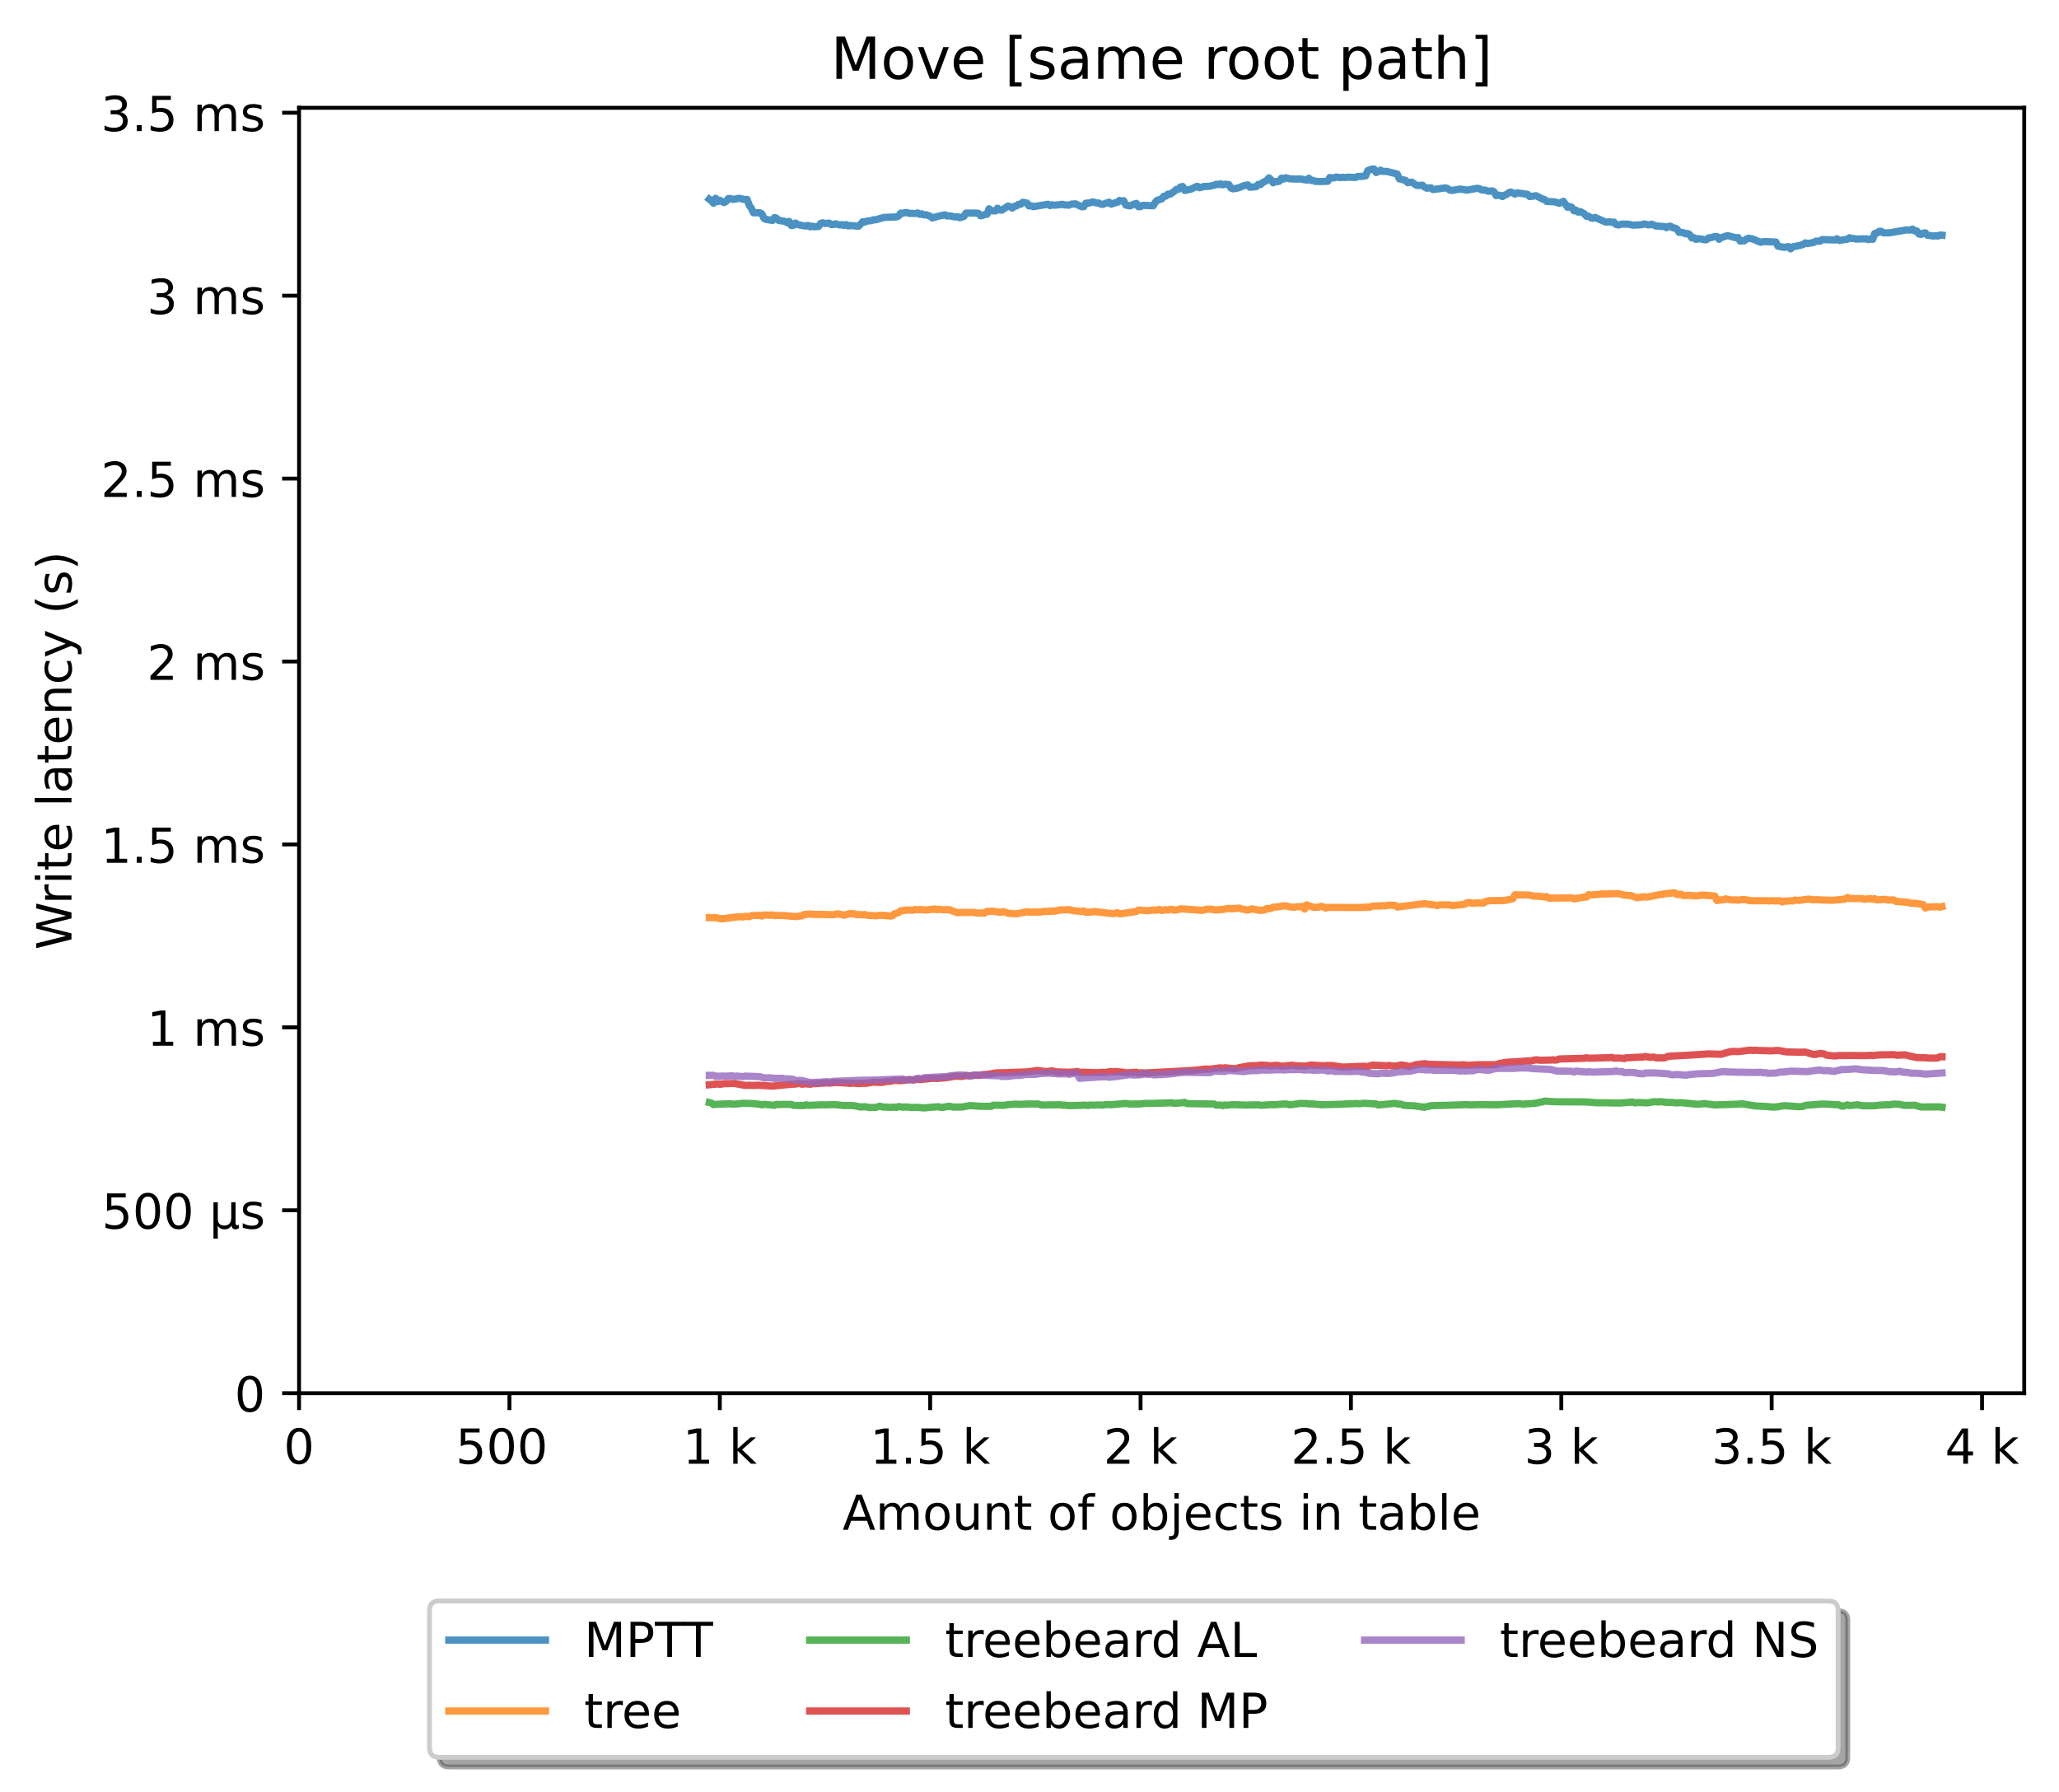 <?xml version="1.0" encoding="utf-8" standalone="no"?>
<!DOCTYPE svg PUBLIC "-//W3C//DTD SVG 1.1//EN"
  "http://www.w3.org/Graphics/SVG/1.1/DTD/svg11.dtd">
<!-- Created with matplotlib (https://matplotlib.org/) -->
<svg height="371.002pt" version="1.1" viewBox="0 0 426.229 371.002" width="426.229pt" xmlns="http://www.w3.org/2000/svg" xmlns:xlink="http://www.w3.org/1999/xlink">
 <defs>
  <style type="text/css">*{stroke-linecap:butt;stroke-linejoin:round;}</style>
 </defs>
 <g id="figure_1">
  <g id="patch_1">
   <path d="M 0 371.002 
L 426.229 371.002 
L 426.229 0 
L 0 0 
z
" style="fill:#ffffff;"/>
  </g>
  <g id="axes_1">
   <g id="patch_2">
    <path d="M 61.909 288.43 
L 419.029 288.43 
L 419.029 22.318 
L 61.909 22.318 
z
" style="fill:#ffffff;"/>
   </g>
   <g id="matplotlib.axis_1">
    <g id="xtick_1">
     <g id="line2d_1">
      <defs>
       <path d="M 0 0 
L 0 3.5 
" id="m1b3632c2aa" style="stroke:#000000;stroke-width:0.8;"/>
      </defs>
      <g>
       <use style="stroke:#000000;stroke-width:0.8;" x="61.909" xlink:href="#m1b3632c2aa" y="288.43"/>
      </g>
     </g>
     <g id="text_1">
      <!-- 0 -->
      <g transform="translate(58.728 303.029)scale(0.1 -0.1)">
       <defs>
        <path d="M 31.781 66.406 
Q 24.172 66.406 20.328 58.906 
Q 16.5 51.422 16.5 36.375 
Q 16.5 21.391 20.328 13.891 
Q 24.172 6.391 31.781 6.391 
Q 39.453 6.391 43.281 13.891 
Q 47.125 21.391 47.125 36.375 
Q 47.125 51.422 43.281 58.906 
Q 39.453 66.406 31.781 66.406 
z
M 31.781 74.219 
Q 44.047 74.219 50.516 64.516 
Q 56.984 54.828 56.984 36.375 
Q 56.984 17.969 50.516 8.266 
Q 44.047 -1.422 31.781 -1.422 
Q 19.531 -1.422 13.062 8.266 
Q 6.594 17.969 6.594 36.375 
Q 6.594 54.828 13.062 64.516 
Q 19.531 74.219 31.781 74.219 
z
" id="DejaVuSans-48"/>
       </defs>
       <use xlink:href="#DejaVuSans-48"/>
      </g>
     </g>
    </g>
    <g id="xtick_2">
     <g id="line2d_2">
      <g>
       <use style="stroke:#000000;stroke-width:0.8;" x="105.458" xlink:href="#m1b3632c2aa" y="288.43"/>
      </g>
     </g>
     <g id="text_2">
      <!-- 500  -->
      <g transform="translate(94.325 303.029)scale(0.1 -0.1)">
       <defs>
        <path d="M 10.797 72.906 
L 49.516 72.906 
L 49.516 64.594 
L 19.828 64.594 
L 19.828 46.734 
Q 21.969 47.469 24.109 47.828 
Q 26.266 48.188 28.422 48.188 
Q 40.625 48.188 47.75 41.5 
Q 54.891 34.812 54.891 23.391 
Q 54.891 11.625 47.562 5.094 
Q 40.234 -1.422 26.906 -1.422 
Q 22.312 -1.422 17.547 -0.641 
Q 12.797 0.141 7.719 1.703 
L 7.719 11.625 
Q 12.109 9.234 16.797 8.062 
Q 21.484 6.891 26.703 6.891 
Q 35.156 6.891 40.078 11.328 
Q 45.016 15.766 45.016 23.391 
Q 45.016 31 40.078 35.438 
Q 35.156 39.891 26.703 39.891 
Q 22.75 39.891 18.812 39.016 
Q 14.891 38.141 10.797 36.281 
z
" id="DejaVuSans-53"/>
        <path id="DejaVuSans-32"/>
       </defs>
       <use xlink:href="#DejaVuSans-53"/>
       <use x="63.623" xlink:href="#DejaVuSans-48"/>
       <use x="127.246" xlink:href="#DejaVuSans-48"/>
       <use x="190.869" xlink:href="#DejaVuSans-32"/>
      </g>
     </g>
    </g>
    <g id="xtick_3">
     <g id="line2d_3">
      <g>
       <use style="stroke:#000000;stroke-width:0.8;" x="149.007" xlink:href="#m1b3632c2aa" y="288.43"/>
      </g>
     </g>
     <g id="text_3">
      <!-- 1 k -->
      <g transform="translate(141.341 303.029)scale(0.1 -0.1)">
       <defs>
        <path d="M 12.406 8.297 
L 28.516 8.297 
L 28.516 63.922 
L 10.984 60.406 
L 10.984 69.391 
L 28.422 72.906 
L 38.281 72.906 
L 38.281 8.297 
L 54.391 8.297 
L 54.391 0 
L 12.406 0 
z
" id="DejaVuSans-49"/>
        <path d="M 9.078 75.984 
L 18.109 75.984 
L 18.109 31.109 
L 44.922 54.688 
L 56.391 54.688 
L 27.391 29.109 
L 57.625 0 
L 45.906 0 
L 18.109 26.703 
L 18.109 0 
L 9.078 0 
z
" id="DejaVuSans-107"/>
       </defs>
       <use xlink:href="#DejaVuSans-49"/>
       <use x="63.623" xlink:href="#DejaVuSans-32"/>
       <use x="95.41" xlink:href="#DejaVuSans-107"/>
      </g>
     </g>
    </g>
    <g id="xtick_4">
     <g id="line2d_4">
      <g>
       <use style="stroke:#000000;stroke-width:0.8;" x="192.555" xlink:href="#m1b3632c2aa" y="288.43"/>
      </g>
     </g>
     <g id="text_4">
      <!-- 1.5 k -->
      <g transform="translate(180.119 303.029)scale(0.1 -0.1)">
       <defs>
        <path d="M 10.688 12.406 
L 21 12.406 
L 21 0 
L 10.688 0 
z
" id="DejaVuSans-46"/>
       </defs>
       <use xlink:href="#DejaVuSans-49"/>
       <use x="63.623" xlink:href="#DejaVuSans-46"/>
       <use x="95.41" xlink:href="#DejaVuSans-53"/>
       <use x="159.033" xlink:href="#DejaVuSans-32"/>
       <use x="190.82" xlink:href="#DejaVuSans-107"/>
      </g>
     </g>
    </g>
    <g id="xtick_5">
     <g id="line2d_5">
      <g>
       <use style="stroke:#000000;stroke-width:0.8;" x="236.104" xlink:href="#m1b3632c2aa" y="288.43"/>
      </g>
     </g>
     <g id="text_5">
      <!-- 2 k -->
      <g transform="translate(228.438 303.029)scale(0.1 -0.1)">
       <defs>
        <path d="M 19.188 8.297 
L 53.609 8.297 
L 53.609 0 
L 7.328 0 
L 7.328 8.297 
Q 12.938 14.109 22.625 23.891 
Q 32.328 33.688 34.812 36.531 
Q 39.547 41.844 41.422 45.531 
Q 43.312 49.219 43.312 52.781 
Q 43.312 58.594 39.234 62.25 
Q 35.156 65.922 28.609 65.922 
Q 23.969 65.922 18.812 64.312 
Q 13.672 62.703 7.812 59.422 
L 7.812 69.391 
Q 13.766 71.781 18.938 73 
Q 24.125 74.219 28.422 74.219 
Q 39.75 74.219 46.484 68.547 
Q 53.219 62.891 53.219 53.422 
Q 53.219 48.922 51.531 44.891 
Q 49.859 40.875 45.406 35.406 
Q 44.188 33.984 37.641 27.219 
Q 31.109 20.453 19.188 8.297 
z
" id="DejaVuSans-50"/>
       </defs>
       <use xlink:href="#DejaVuSans-50"/>
       <use x="63.623" xlink:href="#DejaVuSans-32"/>
       <use x="95.41" xlink:href="#DejaVuSans-107"/>
      </g>
     </g>
    </g>
    <g id="xtick_6">
     <g id="line2d_6">
      <g>
       <use style="stroke:#000000;stroke-width:0.8;" x="279.652" xlink:href="#m1b3632c2aa" y="288.43"/>
      </g>
     </g>
     <g id="text_6">
      <!-- 2.5 k -->
      <g transform="translate(267.216 303.029)scale(0.1 -0.1)">
       <use xlink:href="#DejaVuSans-50"/>
       <use x="63.623" xlink:href="#DejaVuSans-46"/>
       <use x="95.41" xlink:href="#DejaVuSans-53"/>
       <use x="159.033" xlink:href="#DejaVuSans-32"/>
       <use x="190.82" xlink:href="#DejaVuSans-107"/>
      </g>
     </g>
    </g>
    <g id="xtick_7">
     <g id="line2d_7">
      <g>
       <use style="stroke:#000000;stroke-width:0.8;" x="323.201" xlink:href="#m1b3632c2aa" y="288.43"/>
      </g>
     </g>
     <g id="text_7">
      <!-- 3 k -->
      <g transform="translate(315.535 303.029)scale(0.1 -0.1)">
       <defs>
        <path d="M 40.578 39.312 
Q 47.656 37.797 51.625 33 
Q 55.609 28.219 55.609 21.188 
Q 55.609 10.406 48.188 4.484 
Q 40.766 -1.422 27.094 -1.422 
Q 22.516 -1.422 17.656 -0.516 
Q 12.797 0.391 7.625 2.203 
L 7.625 11.719 
Q 11.719 9.328 16.594 8.109 
Q 21.484 6.891 26.812 6.891 
Q 36.078 6.891 40.938 10.547 
Q 45.797 14.203 45.797 21.188 
Q 45.797 27.641 41.281 31.266 
Q 36.766 34.906 28.719 34.906 
L 20.219 34.906 
L 20.219 43.016 
L 29.109 43.016 
Q 36.375 43.016 40.234 45.922 
Q 44.094 48.828 44.094 54.297 
Q 44.094 59.906 40.109 62.906 
Q 36.141 65.922 28.719 65.922 
Q 24.656 65.922 20.016 65.031 
Q 15.375 64.156 9.812 62.312 
L 9.812 71.094 
Q 15.438 72.656 20.344 73.438 
Q 25.25 74.219 29.594 74.219 
Q 40.828 74.219 47.359 69.109 
Q 53.906 64.016 53.906 55.328 
Q 53.906 49.266 50.438 45.094 
Q 46.969 40.922 40.578 39.312 
z
" id="DejaVuSans-51"/>
       </defs>
       <use xlink:href="#DejaVuSans-51"/>
       <use x="63.623" xlink:href="#DejaVuSans-32"/>
       <use x="95.41" xlink:href="#DejaVuSans-107"/>
      </g>
     </g>
    </g>
    <g id="xtick_8">
     <g id="line2d_8">
      <g>
       <use style="stroke:#000000;stroke-width:0.8;" x="366.749" xlink:href="#m1b3632c2aa" y="288.43"/>
      </g>
     </g>
     <g id="text_8">
      <!-- 3.5 k -->
      <g transform="translate(354.313 303.029)scale(0.1 -0.1)">
       <use xlink:href="#DejaVuSans-51"/>
       <use x="63.623" xlink:href="#DejaVuSans-46"/>
       <use x="95.41" xlink:href="#DejaVuSans-53"/>
       <use x="159.033" xlink:href="#DejaVuSans-32"/>
       <use x="190.82" xlink:href="#DejaVuSans-107"/>
      </g>
     </g>
    </g>
    <g id="xtick_9">
     <g id="line2d_9">
      <g>
       <use style="stroke:#000000;stroke-width:0.8;" x="410.298" xlink:href="#m1b3632c2aa" y="288.43"/>
      </g>
     </g>
     <g id="text_9">
      <!-- 4 k -->
      <g transform="translate(402.632 303.029)scale(0.1 -0.1)">
       <defs>
        <path d="M 37.797 64.312 
L 12.891 25.391 
L 37.797 25.391 
z
M 35.203 72.906 
L 47.609 72.906 
L 47.609 25.391 
L 58.016 25.391 
L 58.016 17.188 
L 47.609 17.188 
L 47.609 0 
L 37.797 0 
L 37.797 17.188 
L 4.891 17.188 
L 4.891 26.703 
z
" id="DejaVuSans-52"/>
       </defs>
       <use xlink:href="#DejaVuSans-52"/>
       <use x="63.623" xlink:href="#DejaVuSans-32"/>
       <use x="95.41" xlink:href="#DejaVuSans-107"/>
      </g>
     </g>
    </g>
    <g id="text_10">
     <!-- Amount of objects in table -->
     <g transform="translate(174.411 316.707)scale(0.1 -0.1)">
      <defs>
       <path d="M 34.188 63.188 
L 20.797 26.906 
L 47.609 26.906 
z
M 28.609 72.906 
L 39.797 72.906 
L 67.578 0 
L 57.328 0 
L 50.688 18.703 
L 17.828 18.703 
L 11.188 0 
L 0.781 0 
z
" id="DejaVuSans-65"/>
       <path d="M 52 44.188 
Q 55.375 50.25 60.062 53.125 
Q 64.75 56 71.094 56 
Q 79.641 56 84.281 50.016 
Q 88.922 44.047 88.922 33.016 
L 88.922 0 
L 79.891 0 
L 79.891 32.719 
Q 79.891 40.578 77.094 44.375 
Q 74.312 48.188 68.609 48.188 
Q 61.625 48.188 57.562 43.547 
Q 53.516 38.922 53.516 30.906 
L 53.516 0 
L 44.484 0 
L 44.484 32.719 
Q 44.484 40.625 41.703 44.406 
Q 38.922 48.188 33.109 48.188 
Q 26.219 48.188 22.156 43.531 
Q 18.109 38.875 18.109 30.906 
L 18.109 0 
L 9.078 0 
L 9.078 54.688 
L 18.109 54.688 
L 18.109 46.188 
Q 21.188 51.219 25.484 53.609 
Q 29.781 56 35.688 56 
Q 41.656 56 45.828 52.969 
Q 50 49.953 52 44.188 
z
" id="DejaVuSans-109"/>
       <path d="M 30.609 48.391 
Q 23.391 48.391 19.188 42.75 
Q 14.984 37.109 14.984 27.297 
Q 14.984 17.484 19.156 11.844 
Q 23.344 6.203 30.609 6.203 
Q 37.797 6.203 41.984 11.859 
Q 46.188 17.531 46.188 27.297 
Q 46.188 37.016 41.984 42.703 
Q 37.797 48.391 30.609 48.391 
z
M 30.609 56 
Q 42.328 56 49.016 48.375 
Q 55.719 40.766 55.719 27.297 
Q 55.719 13.875 49.016 6.219 
Q 42.328 -1.422 30.609 -1.422 
Q 18.844 -1.422 12.172 6.219 
Q 5.516 13.875 5.516 27.297 
Q 5.516 40.766 12.172 48.375 
Q 18.844 56 30.609 56 
z
" id="DejaVuSans-111"/>
       <path d="M 8.5 21.578 
L 8.5 54.688 
L 17.484 54.688 
L 17.484 21.922 
Q 17.484 14.156 20.5 10.266 
Q 23.531 6.391 29.594 6.391 
Q 36.859 6.391 41.078 11.031 
Q 45.312 15.672 45.312 23.688 
L 45.312 54.688 
L 54.297 54.688 
L 54.297 0 
L 45.312 0 
L 45.312 8.406 
Q 42.047 3.422 37.719 1 
Q 33.406 -1.422 27.688 -1.422 
Q 18.266 -1.422 13.375 4.438 
Q 8.5 10.297 8.5 21.578 
z
M 31.109 56 
z
" id="DejaVuSans-117"/>
       <path d="M 54.891 33.016 
L 54.891 0 
L 45.906 0 
L 45.906 32.719 
Q 45.906 40.484 42.875 44.328 
Q 39.844 48.188 33.797 48.188 
Q 26.516 48.188 22.312 43.547 
Q 18.109 38.922 18.109 30.906 
L 18.109 0 
L 9.078 0 
L 9.078 54.688 
L 18.109 54.688 
L 18.109 46.188 
Q 21.344 51.125 25.703 53.562 
Q 30.078 56 35.797 56 
Q 45.219 56 50.047 50.172 
Q 54.891 44.344 54.891 33.016 
z
" id="DejaVuSans-110"/>
       <path d="M 18.312 70.219 
L 18.312 54.688 
L 36.812 54.688 
L 36.812 47.703 
L 18.312 47.703 
L 18.312 18.016 
Q 18.312 11.328 20.141 9.422 
Q 21.969 7.516 27.594 7.516 
L 36.812 7.516 
L 36.812 0 
L 27.594 0 
Q 17.188 0 13.234 3.875 
Q 9.281 7.766 9.281 18.016 
L 9.281 47.703 
L 2.688 47.703 
L 2.688 54.688 
L 9.281 54.688 
L 9.281 70.219 
z
" id="DejaVuSans-116"/>
       <path d="M 37.109 75.984 
L 37.109 68.5 
L 28.516 68.5 
Q 23.688 68.5 21.797 66.547 
Q 19.922 64.594 19.922 59.516 
L 19.922 54.688 
L 34.719 54.688 
L 34.719 47.703 
L 19.922 47.703 
L 19.922 0 
L 10.891 0 
L 10.891 47.703 
L 2.297 47.703 
L 2.297 54.688 
L 10.891 54.688 
L 10.891 58.5 
Q 10.891 67.625 15.141 71.797 
Q 19.391 75.984 28.609 75.984 
z
" id="DejaVuSans-102"/>
       <path d="M 48.688 27.297 
Q 48.688 37.203 44.609 42.844 
Q 40.531 48.484 33.406 48.484 
Q 26.266 48.484 22.188 42.844 
Q 18.109 37.203 18.109 27.297 
Q 18.109 17.391 22.188 11.75 
Q 26.266 6.109 33.406 6.109 
Q 40.531 6.109 44.609 11.75 
Q 48.688 17.391 48.688 27.297 
z
M 18.109 46.391 
Q 20.953 51.266 25.266 53.625 
Q 29.594 56 35.594 56 
Q 45.562 56 51.781 48.094 
Q 58.016 40.188 58.016 27.297 
Q 58.016 14.406 51.781 6.484 
Q 45.562 -1.422 35.594 -1.422 
Q 29.594 -1.422 25.266 0.953 
Q 20.953 3.328 18.109 8.203 
L 18.109 0 
L 9.078 0 
L 9.078 75.984 
L 18.109 75.984 
z
" id="DejaVuSans-98"/>
       <path d="M 9.422 54.688 
L 18.406 54.688 
L 18.406 -0.984 
Q 18.406 -11.422 14.422 -16.109 
Q 10.453 -20.797 1.609 -20.797 
L -1.812 -20.797 
L -1.812 -13.188 
L 0.594 -13.188 
Q 5.719 -13.188 7.562 -10.812 
Q 9.422 -8.453 9.422 -0.984 
z
M 9.422 75.984 
L 18.406 75.984 
L 18.406 64.594 
L 9.422 64.594 
z
" id="DejaVuSans-106"/>
       <path d="M 56.203 29.594 
L 56.203 25.203 
L 14.891 25.203 
Q 15.484 15.922 20.484 11.062 
Q 25.484 6.203 34.422 6.203 
Q 39.594 6.203 44.453 7.469 
Q 49.312 8.734 54.109 11.281 
L 54.109 2.781 
Q 49.266 0.734 44.188 -0.344 
Q 39.109 -1.422 33.891 -1.422 
Q 20.797 -1.422 13.156 6.188 
Q 5.516 13.812 5.516 26.812 
Q 5.516 40.234 12.766 48.109 
Q 20.016 56 32.328 56 
Q 43.359 56 49.781 48.891 
Q 56.203 41.797 56.203 29.594 
z
M 47.219 32.234 
Q 47.125 39.594 43.094 43.984 
Q 39.062 48.391 32.422 48.391 
Q 24.906 48.391 20.391 44.141 
Q 15.875 39.891 15.188 32.172 
z
" id="DejaVuSans-101"/>
       <path d="M 48.781 52.594 
L 48.781 44.188 
Q 44.969 46.297 41.141 47.344 
Q 37.312 48.391 33.406 48.391 
Q 24.656 48.391 19.812 42.844 
Q 14.984 37.312 14.984 27.297 
Q 14.984 17.281 19.812 11.734 
Q 24.656 6.203 33.406 6.203 
Q 37.312 6.203 41.141 7.25 
Q 44.969 8.297 48.781 10.406 
L 48.781 2.094 
Q 45.016 0.344 40.984 -0.531 
Q 36.969 -1.422 32.422 -1.422 
Q 20.062 -1.422 12.781 6.344 
Q 5.516 14.109 5.516 27.297 
Q 5.516 40.672 12.859 48.328 
Q 20.219 56 33.016 56 
Q 37.156 56 41.109 55.141 
Q 45.062 54.297 48.781 52.594 
z
" id="DejaVuSans-99"/>
       <path d="M 44.281 53.078 
L 44.281 44.578 
Q 40.484 46.531 36.375 47.5 
Q 32.281 48.484 27.875 48.484 
Q 21.188 48.484 17.844 46.438 
Q 14.5 44.391 14.5 40.281 
Q 14.5 37.156 16.891 35.375 
Q 19.281 33.594 26.516 31.984 
L 29.594 31.297 
Q 39.156 29.25 43.188 25.516 
Q 47.219 21.781 47.219 15.094 
Q 47.219 7.469 41.188 3.016 
Q 35.156 -1.422 24.609 -1.422 
Q 20.219 -1.422 15.453 -0.562 
Q 10.688 0.297 5.422 2 
L 5.422 11.281 
Q 10.406 8.688 15.234 7.391 
Q 20.062 6.109 24.812 6.109 
Q 31.156 6.109 34.562 8.281 
Q 37.984 10.453 37.984 14.406 
Q 37.984 18.062 35.516 20.016 
Q 33.062 21.969 24.703 23.781 
L 21.578 24.516 
Q 13.234 26.266 9.516 29.906 
Q 5.812 33.547 5.812 39.891 
Q 5.812 47.609 11.281 51.797 
Q 16.75 56 26.812 56 
Q 31.781 56 36.172 55.266 
Q 40.578 54.547 44.281 53.078 
z
" id="DejaVuSans-115"/>
       <path d="M 9.422 54.688 
L 18.406 54.688 
L 18.406 0 
L 9.422 0 
z
M 9.422 75.984 
L 18.406 75.984 
L 18.406 64.594 
L 9.422 64.594 
z
" id="DejaVuSans-105"/>
       <path d="M 34.281 27.484 
Q 23.391 27.484 19.188 25 
Q 14.984 22.516 14.984 16.5 
Q 14.984 11.719 18.141 8.906 
Q 21.297 6.109 26.703 6.109 
Q 34.188 6.109 38.703 11.406 
Q 43.219 16.703 43.219 25.484 
L 43.219 27.484 
z
M 52.203 31.203 
L 52.203 0 
L 43.219 0 
L 43.219 8.297 
Q 40.141 3.328 35.547 0.953 
Q 30.953 -1.422 24.312 -1.422 
Q 15.922 -1.422 10.953 3.297 
Q 6 8.016 6 15.922 
Q 6 25.141 12.172 29.828 
Q 18.359 34.516 30.609 34.516 
L 43.219 34.516 
L 43.219 35.406 
Q 43.219 41.609 39.141 45 
Q 35.062 48.391 27.688 48.391 
Q 23 48.391 18.547 47.266 
Q 14.109 46.141 10.016 43.891 
L 10.016 52.203 
Q 14.938 54.109 19.578 55.047 
Q 24.219 56 28.609 56 
Q 40.484 56 46.344 49.844 
Q 52.203 43.703 52.203 31.203 
z
" id="DejaVuSans-97"/>
       <path d="M 9.422 75.984 
L 18.406 75.984 
L 18.406 0 
L 9.422 0 
z
" id="DejaVuSans-108"/>
      </defs>
      <use xlink:href="#DejaVuSans-65"/>
      <use x="68.408" xlink:href="#DejaVuSans-109"/>
      <use x="165.82" xlink:href="#DejaVuSans-111"/>
      <use x="227.002" xlink:href="#DejaVuSans-117"/>
      <use x="290.381" xlink:href="#DejaVuSans-110"/>
      <use x="353.76" xlink:href="#DejaVuSans-116"/>
      <use x="392.969" xlink:href="#DejaVuSans-32"/>
      <use x="424.756" xlink:href="#DejaVuSans-111"/>
      <use x="485.938" xlink:href="#DejaVuSans-102"/>
      <use x="521.143" xlink:href="#DejaVuSans-32"/>
      <use x="552.93" xlink:href="#DejaVuSans-111"/>
      <use x="614.111" xlink:href="#DejaVuSans-98"/>
      <use x="677.588" xlink:href="#DejaVuSans-106"/>
      <use x="705.371" xlink:href="#DejaVuSans-101"/>
      <use x="766.895" xlink:href="#DejaVuSans-99"/>
      <use x="821.875" xlink:href="#DejaVuSans-116"/>
      <use x="861.084" xlink:href="#DejaVuSans-115"/>
      <use x="913.184" xlink:href="#DejaVuSans-32"/>
      <use x="944.971" xlink:href="#DejaVuSans-105"/>
      <use x="972.754" xlink:href="#DejaVuSans-110"/>
      <use x="1036.133" xlink:href="#DejaVuSans-32"/>
      <use x="1067.92" xlink:href="#DejaVuSans-116"/>
      <use x="1107.129" xlink:href="#DejaVuSans-97"/>
      <use x="1168.408" xlink:href="#DejaVuSans-98"/>
      <use x="1231.885" xlink:href="#DejaVuSans-108"/>
      <use x="1259.668" xlink:href="#DejaVuSans-101"/>
     </g>
    </g>
   </g>
   <g id="matplotlib.axis_2">
    <g id="ytick_1">
     <g id="line2d_10">
      <defs>
       <path d="M 0 0 
L -3.5 0 
" id="m0ef64a52de" style="stroke:#000000;stroke-width:0.8;"/>
      </defs>
      <g>
       <use style="stroke:#000000;stroke-width:0.8;" x="61.909" xlink:href="#m0ef64a52de" y="288.43"/>
      </g>
     </g>
     <g id="text_11">
      <!-- 0 -->
      <g transform="translate(48.547 292.229)scale(0.1 -0.1)">
       <use xlink:href="#DejaVuSans-48"/>
      </g>
     </g>
    </g>
    <g id="ytick_2">
     <g id="line2d_11">
      <g>
       <use style="stroke:#000000;stroke-width:0.8;" x="61.909" xlink:href="#m0ef64a52de" y="250.56"/>
      </g>
     </g>
     <g id="text_12">
      <!-- 500 µs -->
      <g transform="translate(21.072 254.359)scale(0.1 -0.1)">
       <defs>
        <path d="M 8.5 -20.797 
L 8.5 54.688 
L 17.484 54.688 
L 17.484 20.703 
Q 17.484 13.625 20.844 10 
Q 24.219 6.391 30.812 6.391 
Q 38.031 6.391 41.672 10.484 
Q 45.312 14.594 45.312 22.797 
L 45.312 54.688 
L 54.297 54.688 
L 54.297 12.594 
Q 54.297 9.672 55.141 8.281 
Q 56 6.891 57.812 6.891 
Q 58.25 6.891 59.031 7.156 
Q 59.812 7.422 61.188 8.016 
L 61.188 0.781 
Q 59.188 -0.344 57.391 -0.875 
Q 55.609 -1.422 53.906 -1.422 
Q 50.531 -1.422 48.531 0.484 
Q 46.531 2.391 45.797 6.297 
Q 43.359 2.438 39.812 0.5 
Q 36.281 -1.422 31.5 -1.422 
Q 26.516 -1.422 23.016 0.484 
Q 19.531 2.391 17.484 6.203 
L 17.484 -20.797 
z
" id="DejaVuSans-181"/>
       </defs>
       <use xlink:href="#DejaVuSans-53"/>
       <use x="63.623" xlink:href="#DejaVuSans-48"/>
       <use x="127.246" xlink:href="#DejaVuSans-48"/>
       <use x="190.869" xlink:href="#DejaVuSans-32"/>
       <use x="222.656" xlink:href="#DejaVuSans-181"/>
       <use x="286.279" xlink:href="#DejaVuSans-115"/>
      </g>
     </g>
    </g>
    <g id="ytick_3">
     <g id="line2d_12">
      <g>
       <use style="stroke:#000000;stroke-width:0.8;" x="61.909" xlink:href="#m0ef64a52de" y="212.69"/>
      </g>
     </g>
     <g id="text_13">
      <!-- 1 ms -->
      <g transform="translate(30.419 216.489)scale(0.1 -0.1)">
       <use xlink:href="#DejaVuSans-49"/>
       <use x="63.623" xlink:href="#DejaVuSans-32"/>
       <use x="95.41" xlink:href="#DejaVuSans-109"/>
       <use x="192.822" xlink:href="#DejaVuSans-115"/>
      </g>
     </g>
    </g>
    <g id="ytick_4">
     <g id="line2d_13">
      <g>
       <use style="stroke:#000000;stroke-width:0.8;" x="61.909" xlink:href="#m0ef64a52de" y="174.82"/>
      </g>
     </g>
     <g id="text_14">
      <!-- 1.5 ms -->
      <g transform="translate(20.878 178.619)scale(0.1 -0.1)">
       <use xlink:href="#DejaVuSans-49"/>
       <use x="63.623" xlink:href="#DejaVuSans-46"/>
       <use x="95.41" xlink:href="#DejaVuSans-53"/>
       <use x="159.033" xlink:href="#DejaVuSans-32"/>
       <use x="190.82" xlink:href="#DejaVuSans-109"/>
       <use x="288.232" xlink:href="#DejaVuSans-115"/>
      </g>
     </g>
    </g>
    <g id="ytick_5">
     <g id="line2d_14">
      <g>
       <use style="stroke:#000000;stroke-width:0.8;" x="61.909" xlink:href="#m0ef64a52de" y="136.95"/>
      </g>
     </g>
     <g id="text_15">
      <!-- 2 ms -->
      <g transform="translate(30.419 140.75)scale(0.1 -0.1)">
       <use xlink:href="#DejaVuSans-50"/>
       <use x="63.623" xlink:href="#DejaVuSans-32"/>
       <use x="95.41" xlink:href="#DejaVuSans-109"/>
       <use x="192.822" xlink:href="#DejaVuSans-115"/>
      </g>
     </g>
    </g>
    <g id="ytick_6">
     <g id="line2d_15">
      <g>
       <use style="stroke:#000000;stroke-width:0.8;" x="61.909" xlink:href="#m0ef64a52de" y="99.08"/>
      </g>
     </g>
     <g id="text_16">
      <!-- 2.5 ms -->
      <g transform="translate(20.878 102.88)scale(0.1 -0.1)">
       <use xlink:href="#DejaVuSans-50"/>
       <use x="63.623" xlink:href="#DejaVuSans-46"/>
       <use x="95.41" xlink:href="#DejaVuSans-53"/>
       <use x="159.033" xlink:href="#DejaVuSans-32"/>
       <use x="190.82" xlink:href="#DejaVuSans-109"/>
       <use x="288.232" xlink:href="#DejaVuSans-115"/>
      </g>
     </g>
    </g>
    <g id="ytick_7">
     <g id="line2d_16">
      <g>
       <use style="stroke:#000000;stroke-width:0.8;" x="61.909" xlink:href="#m0ef64a52de" y="61.21"/>
      </g>
     </g>
     <g id="text_17">
      <!-- 3 ms -->
      <g transform="translate(30.419 65.01)scale(0.1 -0.1)">
       <use xlink:href="#DejaVuSans-51"/>
       <use x="63.623" xlink:href="#DejaVuSans-32"/>
       <use x="95.41" xlink:href="#DejaVuSans-109"/>
       <use x="192.822" xlink:href="#DejaVuSans-115"/>
      </g>
     </g>
    </g>
    <g id="ytick_8">
     <g id="line2d_17">
      <g>
       <use style="stroke:#000000;stroke-width:0.8;" x="61.909" xlink:href="#m0ef64a52de" y="23.34"/>
      </g>
     </g>
     <g id="text_18">
      <!-- 3.5 ms -->
      <g transform="translate(20.878 27.14)scale(0.1 -0.1)">
       <use xlink:href="#DejaVuSans-51"/>
       <use x="63.623" xlink:href="#DejaVuSans-46"/>
       <use x="95.41" xlink:href="#DejaVuSans-53"/>
       <use x="159.033" xlink:href="#DejaVuSans-32"/>
       <use x="190.82" xlink:href="#DejaVuSans-109"/>
       <use x="288.232" xlink:href="#DejaVuSans-115"/>
      </g>
     </g>
    </g>
    <g id="text_19">
     <!-- Write latency (s) -->
     <g transform="translate(14.798 196.626)rotate(-90)scale(0.1 -0.1)">
      <defs>
       <path d="M 3.328 72.906 
L 13.281 72.906 
L 28.609 11.281 
L 43.891 72.906 
L 54.984 72.906 
L 70.312 11.281 
L 85.594 72.906 
L 95.609 72.906 
L 77.297 0 
L 64.891 0 
L 49.516 63.281 
L 33.984 0 
L 21.578 0 
z
" id="DejaVuSans-87"/>
       <path d="M 41.109 46.297 
Q 39.594 47.172 37.812 47.578 
Q 36.031 48 33.891 48 
Q 26.266 48 22.188 43.047 
Q 18.109 38.094 18.109 28.812 
L 18.109 0 
L 9.078 0 
L 9.078 54.688 
L 18.109 54.688 
L 18.109 46.188 
Q 20.953 51.172 25.484 53.578 
Q 30.031 56 36.531 56 
Q 37.453 56 38.578 55.875 
Q 39.703 55.766 41.062 55.516 
z
" id="DejaVuSans-114"/>
       <path d="M 32.172 -5.078 
Q 28.375 -14.844 24.75 -17.812 
Q 21.141 -20.797 15.094 -20.797 
L 7.906 -20.797 
L 7.906 -13.281 
L 13.188 -13.281 
Q 16.891 -13.281 18.938 -11.516 
Q 21 -9.766 23.484 -3.219 
L 25.094 0.875 
L 2.984 54.688 
L 12.5 54.688 
L 29.594 11.922 
L 46.688 54.688 
L 56.203 54.688 
z
" id="DejaVuSans-121"/>
       <path d="M 31 75.875 
Q 24.469 64.656 21.281 53.656 
Q 18.109 42.672 18.109 31.391 
Q 18.109 20.125 21.312 9.062 
Q 24.516 -2 31 -13.188 
L 23.188 -13.188 
Q 15.875 -1.703 12.234 9.375 
Q 8.594 20.453 8.594 31.391 
Q 8.594 42.281 12.203 53.312 
Q 15.828 64.359 23.188 75.875 
z
" id="DejaVuSans-40"/>
       <path d="M 8.016 75.875 
L 15.828 75.875 
Q 23.141 64.359 26.781 53.312 
Q 30.422 42.281 30.422 31.391 
Q 30.422 20.453 26.781 9.375 
Q 23.141 -1.703 15.828 -13.188 
L 8.016 -13.188 
Q 14.5 -2 17.703 9.062 
Q 20.906 20.125 20.906 31.391 
Q 20.906 42.672 17.703 53.656 
Q 14.5 64.656 8.016 75.875 
z
" id="DejaVuSans-41"/>
      </defs>
      <use xlink:href="#DejaVuSans-87"/>
      <use x="94.377" xlink:href="#DejaVuSans-114"/>
      <use x="135.49" xlink:href="#DejaVuSans-105"/>
      <use x="163.273" xlink:href="#DejaVuSans-116"/>
      <use x="202.482" xlink:href="#DejaVuSans-101"/>
      <use x="264.006" xlink:href="#DejaVuSans-32"/>
      <use x="295.793" xlink:href="#DejaVuSans-108"/>
      <use x="323.576" xlink:href="#DejaVuSans-97"/>
      <use x="384.855" xlink:href="#DejaVuSans-116"/>
      <use x="424.064" xlink:href="#DejaVuSans-101"/>
      <use x="485.588" xlink:href="#DejaVuSans-110"/>
      <use x="548.967" xlink:href="#DejaVuSans-99"/>
      <use x="603.947" xlink:href="#DejaVuSans-121"/>
      <use x="663.127" xlink:href="#DejaVuSans-32"/>
      <use x="694.914" xlink:href="#DejaVuSans-40"/>
      <use x="733.928" xlink:href="#DejaVuSans-115"/>
      <use x="786.027" xlink:href="#DejaVuSans-41"/>
     </g>
    </g>
   </g>
   <g id="line2d_18">
    <path clip-path="url(#pc0e792955d)" d="M 146.829 41.237 
L 147.265 41.576 
L 147.7 42.085 
L 148.136 41.059 
L 148.571 41.748 
L 149.007 41.446 
L 149.877 41.946 
L 150.313 41.706 
L 150.748 41.115 
L 151.184 41.091 
L 151.619 41.268 
L 152.055 41.254 
L 152.926 41.04 
L 154.232 41.327 
L 154.668 41.29 
L 155.103 42.521 
L 155.539 43.12 
L 155.974 44.052 
L 157.281 44.047 
L 157.716 44.27 
L 158.152 45.226 
L 158.587 45.426 
L 159.458 45.555 
L 159.894 45.654 
L 160.329 45.038 
L 160.765 45.183 
L 161.2 45.645 
L 162.507 45.827 
L 162.942 46.108 
L 163.378 45.85 
L 163.813 46.701 
L 164.249 46.65 
L 164.684 46.171 
L 165.119 46.488 
L 165.99 46.671 
L 166.861 46.796 
L 167.297 46.664 
L 167.732 46.96 
L 168.168 46.809 
L 168.603 46.961 
L 169.474 46.865 
L 169.91 46.224 
L 170.345 46.124 
L 170.781 46.28 
L 171.652 46.185 
L 172.087 46.491 
L 172.523 46.478 
L 172.958 46.335 
L 173.829 46.571 
L 174.265 46.501 
L 174.7 46.674 
L 175.136 46.484 
L 175.571 46.778 
L 176.007 46.686 
L 177.313 46.799 
L 177.749 46.819 
L 178.62 45.897 
L 179.055 45.965 
L 179.49 45.749 
L 180.361 45.682 
L 180.797 45.502 
L 181.232 45.51 
L 182.974 45.008 
L 185.587 44.908 
L 186.023 44.694 
L 186.458 44.119 
L 186.894 44.161 
L 187.329 44.018 
L 187.765 44.011 
L 188.2 44.16 
L 189.507 44.209 
L 189.942 44.078 
L 190.378 44.376 
L 190.813 44.266 
L 191.249 44.486 
L 191.684 44.463 
L 192.555 44.758 
L 192.991 45.126 
L 194.297 44.742 
L 195.603 44.473 
L 196.039 44.716 
L 196.474 44.674 
L 197.345 44.831 
L 197.781 44.913 
L 198.216 44.86 
L 198.652 45.077 
L 199.523 44.81 
L 199.958 44.115 
L 202.136 44.114 
L 202.571 44.185 
L 203.007 44.687 
L 203.878 44.421 
L 204.313 44.363 
L 204.749 43.225 
L 205.184 43.624 
L 206.055 43.666 
L 206.491 43.113 
L 206.926 43.446 
L 207.362 43.524 
L 208.233 42.947 
L 208.668 42.664 
L 209.104 42.775 
L 209.539 43.075 
L 209.974 42.71 
L 210.41 42.628 
L 210.845 42.306 
L 211.281 42.284 
L 211.716 41.89 
L 212.587 42.04 
L 213.023 42.641 
L 213.458 42.597 
L 213.894 42.783 
L 216.942 42.283 
L 217.378 42.565 
L 217.813 42.387 
L 218.249 42.496 
L 219.991 42.296 
L 220.426 42.436 
L 221.297 42.479 
L 221.733 42.274 
L 222.604 42.197 
L 223.91 42.802 
L 224.346 42.788 
L 224.781 42.061 
L 225.652 42.017 
L 226.087 41.799 
L 226.523 41.859 
L 226.958 42.033 
L 227.394 42.014 
L 227.829 42.256 
L 228.265 42.306 
L 229.571 41.853 
L 230.007 42.27 
L 230.878 41.961 
L 231.313 41.881 
L 231.749 41.494 
L 232.184 41.646 
L 232.62 41.552 
L 233.055 42.458 
L 233.926 42.628 
L 234.797 42.24 
L 235.233 42.101 
L 235.668 42.794 
L 236.104 42.771 
L 236.539 42.5 
L 238.717 42.606 
L 239.152 41.876 
L 239.588 41.442 
L 240.458 41.206 
L 240.894 40.634 
L 241.329 40.606 
L 241.765 40.188 
L 242.2 40.22 
L 243.071 39.625 
L 243.507 39.218 
L 243.942 39.196 
L 244.378 38.7 
L 244.813 38.609 
L 245.249 39.437 
L 246.555 39.158 
L 247.426 38.721 
L 247.862 38.565 
L 248.297 38.87 
L 249.168 38.62 
L 250.475 38.556 
L 251.346 38.332 
L 251.781 38.144 
L 252.217 38.223 
L 252.652 38.058 
L 253.088 38.277 
L 253.523 38.129 
L 254.394 38.229 
L 254.83 38.944 
L 255.265 39.098 
L 256.136 38.95 
L 257.007 38.642 
L 257.442 38.443 
L 258.313 38.277 
L 258.749 38.768 
L 260.055 38.644 
L 260.491 38.158 
L 260.926 38.227 
L 261.362 37.81 
L 262.233 37.359 
L 262.668 36.823 
L 263.104 37.205 
L 263.539 37.844 
L 263.975 37.572 
L 264.41 37.616 
L 264.846 37.507 
L 265.281 36.874 
L 265.717 37.075 
L 266.152 36.803 
L 267.023 37.018 
L 268.33 37.073 
L 269.201 37.039 
L 270.507 37.296 
L 270.942 36.897 
L 271.378 37.354 
L 271.813 37.336 
L 272.249 37.55 
L 273.555 37.575 
L 274.862 37.53 
L 275.297 36.726 
L 275.733 36.836 
L 276.168 36.814 
L 276.604 36.648 
L 277.475 36.774 
L 277.91 36.683 
L 278.346 36.756 
L 279.217 36.676 
L 280.523 36.755 
L 280.959 36.546 
L 281.83 36.522 
L 282.701 36.407 
L 283.136 35.313 
L 284.007 34.997 
L 284.443 34.99 
L 284.878 35.724 
L 285.314 35.539 
L 285.749 35.229 
L 286.184 35.471 
L 287.055 35.491 
L 289.233 36.026 
L 289.668 37.023 
L 290.975 37.352 
L 291.41 37.818 
L 292.281 37.714 
L 293.152 38.337 
L 293.588 38.417 
L 294.459 38.338 
L 294.894 38.734 
L 295.33 38.963 
L 296.201 38.879 
L 296.636 39.244 
L 299.249 38.893 
L 299.685 39.038 
L 300.12 39.356 
L 300.556 39.427 
L 302.297 39.131 
L 303.604 39.368 
L 305.346 39.076 
L 305.781 38.973 
L 306.217 39.054 
L 306.652 39.299 
L 307.523 39.378 
L 307.959 39.555 
L 308.394 39.59 
L 308.83 39.498 
L 309.265 39.67 
L 309.701 40.496 
L 310.136 40.395 
L 310.572 40.454 
L 311.007 40.701 
L 311.443 40.394 
L 311.878 40.267 
L 312.314 39.9 
L 312.749 39.749 
L 313.62 40.19 
L 314.056 39.925 
L 316.233 40.23 
L 316.668 40.702 
L 317.975 40.513 
L 319.281 41.192 
L 319.717 41.295 
L 320.152 41.699 
L 321.459 41.767 
L 321.894 41.794 
L 322.765 42.088 
L 323.636 41.68 
L 324.507 42.915 
L 324.943 42.748 
L 325.378 42.911 
L 325.814 43.637 
L 326.249 43.519 
L 326.685 43.917 
L 327.12 43.795 
L 327.991 44.274 
L 328.427 44.794 
L 328.862 44.773 
L 329.298 45.079 
L 329.733 45.198 
L 330.169 45.013 
L 332.346 45.963 
L 332.781 45.988 
L 333.217 45.89 
L 333.652 46.029 
L 334.088 45.965 
L 334.523 46.465 
L 334.959 46.588 
L 335.83 46.379 
L 337.136 46.416 
L 338.007 46.614 
L 339.749 46.538 
L 340.185 46.386 
L 340.62 46.387 
L 341.056 46.539 
L 341.491 46.548 
L 341.927 46.402 
L 342.798 46.784 
L 344.54 46.908 
L 344.975 47.132 
L 345.411 46.843 
L 345.846 46.837 
L 346.281 47.167 
L 346.717 47.209 
L 347.152 47.422 
L 347.588 48.106 
L 348.459 48.164 
L 348.894 48.402 
L 349.33 48.334 
L 349.765 48.561 
L 350.201 49.25 
L 350.636 49.198 
L 351.072 49.56 
L 351.507 49.397 
L 352.378 49.513 
L 352.814 49.641 
L 353.249 49.639 
L 353.685 49.248 
L 354.12 49.221 
L 354.991 48.964 
L 355.427 48.965 
L 355.862 49.54 
L 356.298 49.199 
L 357.604 48.775 
L 359.346 49.226 
L 359.782 49.166 
L 360.217 49.897 
L 361.088 49.85 
L 361.523 49.477 
L 361.959 49.319 
L 362.83 49.477 
L 364.136 50.045 
L 364.572 50.151 
L 365.007 50.012 
L 366.314 50.05 
L 367.62 50.107 
L 368.056 50.981 
L 369.362 51.208 
L 370.233 51.05 
L 370.669 51.528 
L 371.104 51.114 
L 372.846 50.746 
L 373.282 50.603 
L 373.717 50.274 
L 374.153 50.429 
L 375.459 50.182 
L 375.895 49.92 
L 376.765 49.941 
L 377.201 49.59 
L 379.814 49.683 
L 380.249 49.426 
L 380.685 49.77 
L 382.427 49.525 
L 382.862 49.212 
L 383.298 49.39 
L 383.733 49.363 
L 384.169 49.493 
L 386.346 49.438 
L 386.782 49.609 
L 387.217 49.455 
L 387.653 49.566 
L 388.088 48.315 
L 388.524 48.287 
L 388.959 47.911 
L 389.395 47.868 
L 389.83 48.197 
L 391.137 48.202 
L 394.62 47.602 
L 395.491 47.623 
L 395.927 47.425 
L 396.362 47.821 
L 396.798 47.822 
L 397.233 48.443 
L 397.669 48.539 
L 398.104 48.275 
L 398.54 48.2 
L 398.975 48.699 
L 400.282 48.87 
L 400.717 48.787 
L 401.153 48.882 
L 401.588 48.653 
L 402.024 48.694 
L 402.024 48.694 
" style="fill:none;stroke:#1f77b4;stroke-linecap:square;stroke-opacity:0.8;stroke-width:1.5;"/>
   </g>
   <g id="line2d_19">
    <path clip-path="url(#pc0e792955d)" d="M 146.829 189.97 
L 148.136 189.974 
L 149.007 190.151 
L 149.442 190.228 
L 152.926 189.775 
L 153.797 189.836 
L 154.232 189.708 
L 155.103 189.776 
L 155.539 189.55 
L 157.281 189.494 
L 157.716 189.647 
L 158.152 189.43 
L 159.023 189.442 
L 159.458 189.479 
L 159.894 189.404 
L 160.329 189.552 
L 162.071 189.526 
L 164.684 189.758 
L 165.555 189.652 
L 165.99 189.614 
L 166.426 189.34 
L 167.732 189.237 
L 168.603 189.312 
L 169.91 189.31 
L 172.523 189.378 
L 173.394 189.178 
L 174.7 189.464 
L 176.007 189.135 
L 176.878 189.197 
L 177.313 189.37 
L 178.184 189.339 
L 178.62 189.408 
L 179.055 189.336 
L 179.49 189.494 
L 180.797 189.556 
L 181.232 189.594 
L 182.103 189.513 
L 182.974 189.499 
L 184.281 189.657 
L 184.716 189.607 
L 185.152 189.202 
L 186.023 188.922 
L 186.458 188.563 
L 187.765 188.401 
L 189.071 188.431 
L 189.507 188.274 
L 189.942 188.351 
L 190.378 188.293 
L 191.684 188.406 
L 193.426 188.189 
L 193.862 188.336 
L 194.297 188.237 
L 195.168 188.348 
L 196.474 188.318 
L 198.216 188.966 
L 199.087 188.887 
L 200.394 188.899 
L 201.7 188.888 
L 202.136 189.027 
L 203.878 189.003 
L 204.313 188.686 
L 205.62 188.643 
L 206.926 188.868 
L 207.797 188.743 
L 208.668 189.073 
L 210.41 189.194 
L 212.587 188.75 
L 213.023 188.836 
L 214.329 188.827 
L 215.636 188.792 
L 216.071 188.686 
L 216.942 188.693 
L 217.813 188.598 
L 218.249 188.646 
L 219.555 188.379 
L 220.862 188.349 
L 221.297 188.316 
L 222.168 188.549 
L 223.91 188.684 
L 224.346 188.596 
L 224.781 188.857 
L 225.652 188.841 
L 226.523 188.716 
L 230.442 189.157 
L 231.313 188.964 
L 231.749 189.205 
L 235.233 188.699 
L 235.668 188.411 
L 236.539 188.449 
L 237.41 188.552 
L 238.281 188.459 
L 238.717 188.403 
L 239.152 188.463 
L 240.023 188.291 
L 240.458 188.488 
L 241.329 188.325 
L 241.765 188.421 
L 242.2 188.268 
L 242.636 188.271 
L 243.071 188.424 
L 243.942 188.308 
L 244.378 188.142 
L 248.733 188.461 
L 249.168 188.42 
L 249.604 188.238 
L 250.91 188.226 
L 251.346 188.387 
L 253.088 188.285 
L 254.394 188.055 
L 254.83 188.154 
L 256.571 188 
L 257.007 188.189 
L 258.313 188.406 
L 259.184 188.162 
L 260.926 188.483 
L 261.797 188.367 
L 262.233 188.07 
L 262.668 188.135 
L 263.104 188.075 
L 263.539 187.831 
L 264.846 187.701 
L 265.717 187.549 
L 266.152 187.519 
L 267.023 187.756 
L 267.894 187.838 
L 268.33 187.725 
L 269.201 187.707 
L 269.636 187.668 
L 270.072 188.196 
L 270.507 187.331 
L 271.813 187.836 
L 272.684 187.849 
L 273.555 187.648 
L 273.991 187.742 
L 274.426 187.994 
L 274.862 187.854 
L 281.394 187.875 
L 283.136 187.79 
L 283.572 187.823 
L 284.007 187.607 
L 285.314 187.541 
L 285.749 187.582 
L 286.184 187.485 
L 286.62 187.553 
L 287.491 187.4 
L 288.797 187.443 
L 289.233 187.767 
L 294.894 187.078 
L 295.765 187.226 
L 297.072 187.357 
L 297.507 187.507 
L 297.943 187.33 
L 300.12 187.323 
L 300.556 187.479 
L 303.168 187.227 
L 303.604 186.926 
L 304.039 186.841 
L 304.91 187.024 
L 305.346 186.932 
L 307.088 186.952 
L 307.523 186.627 
L 308.394 186.46 
L 311.443 186.426 
L 313.185 186.055 
L 313.62 185.249 
L 316.668 185.308 
L 317.539 185.537 
L 318.41 185.522 
L 319.717 185.678 
L 320.152 185.612 
L 320.588 185.937 
L 325.378 185.886 
L 325.814 186.086 
L 327.991 185.714 
L 328.427 185.718 
L 328.862 185.217 
L 329.298 185.287 
L 330.169 185.226 
L 331.04 185.159 
L 331.475 185.073 
L 332.346 185.074 
L 334.959 184.992 
L 336.265 185.315 
L 337.572 185.399 
L 338.878 185.855 
L 340.185 185.666 
L 341.056 185.718 
L 343.669 185.185 
L 344.104 185.169 
L 344.54 185.022 
L 345.411 184.968 
L 346.281 184.856 
L 346.717 184.845 
L 347.152 185.216 
L 348.023 185.127 
L 348.459 185.409 
L 349.765 185.356 
L 351.072 185.484 
L 352.378 185.296 
L 354.991 185.507 
L 355.427 186.437 
L 356.298 186.291 
L 356.733 186.31 
L 357.169 186.093 
L 358.475 186.314 
L 359.346 186.296 
L 359.782 186.359 
L 360.653 186.243 
L 361.523 186.269 
L 361.959 186.425 
L 362.83 186.481 
L 365.878 186.463 
L 366.314 186.547 
L 366.749 186.468 
L 367.62 186.518 
L 368.491 186.472 
L 368.927 186.736 
L 369.362 186.545 
L 370.233 186.55 
L 370.669 186.457 
L 371.104 186.528 
L 371.54 186.336 
L 372.411 186.402 
L 374.153 186.156 
L 374.588 186.141 
L 375.024 186.263 
L 376.33 186.262 
L 377.636 186.342 
L 379.378 186.377 
L 381.991 186.147 
L 382.427 185.805 
L 382.862 186.021 
L 385.475 186.019 
L 385.911 186.175 
L 387.217 186.022 
L 387.653 186.147 
L 388.088 186.065 
L 388.524 186.309 
L 390.266 186.181 
L 390.701 186.319 
L 392.007 186.307 
L 392.443 186.605 
L 395.056 186.82 
L 395.491 187.007 
L 396.362 186.988 
L 398.104 187.265 
L 398.54 187.981 
L 398.975 187.775 
L 401.153 187.714 
L 401.588 187.801 
L 402.024 187.693 
L 402.024 187.693 
" style="fill:none;stroke:#ff7f0e;stroke-linecap:square;stroke-opacity:0.8;stroke-width:1.5;"/>
   </g>
   <g id="line2d_20">
    <path clip-path="url(#pc0e792955d)" d="M 146.829 228.248 
L 147.265 228.353 
L 147.7 228.686 
L 148.571 228.608 
L 151.184 228.501 
L 151.619 228.601 
L 152.49 228.547 
L 153.797 228.411 
L 155.539 228.446 
L 156.41 228.523 
L 157.281 228.638 
L 157.716 228.726 
L 158.152 228.614 
L 159.458 228.745 
L 160.329 228.825 
L 160.765 228.611 
L 161.2 228.68 
L 162.071 228.634 
L 163.813 228.647 
L 164.249 228.839 
L 166.426 228.878 
L 166.861 228.725 
L 167.297 228.836 
L 169.91 228.724 
L 171.216 228.737 
L 172.087 228.686 
L 172.958 228.697 
L 174.7 228.881 
L 176.007 228.858 
L 176.878 228.922 
L 178.184 229.186 
L 179.055 229.111 
L 179.926 229.283 
L 181.232 229.272 
L 182.103 229.017 
L 182.974 229.217 
L 183.41 229.178 
L 184.281 229.276 
L 185.152 229.195 
L 185.587 229.272 
L 186.023 229.082 
L 186.894 229.208 
L 187.765 229.169 
L 188.636 229.291 
L 189.942 229.238 
L 191.249 229.369 
L 192.12 229.29 
L 194.297 229.114 
L 194.732 229.245 
L 195.168 229.257 
L 196.474 229.012 
L 197.345 229.193 
L 199.087 229.188 
L 200.829 228.87 
L 203.007 229.04 
L 205.184 229.044 
L 205.62 228.798 
L 207.797 228.833 
L 208.668 228.694 
L 210.41 228.568 
L 210.845 228.65 
L 213.023 228.538 
L 214.329 228.563 
L 214.765 228.537 
L 215.636 228.773 
L 216.942 228.746 
L 219.12 228.717 
L 219.555 228.702 
L 219.991 228.823 
L 220.426 228.785 
L 221.297 228.9 
L 223.91 228.825 
L 224.781 228.787 
L 225.216 228.886 
L 225.652 228.768 
L 226.523 228.799 
L 227.394 228.737 
L 228.265 228.792 
L 229.136 228.653 
L 230.007 228.708 
L 233.055 228.434 
L 233.926 228.575 
L 236.104 228.534 
L 236.975 228.435 
L 238.717 228.433 
L 242.636 228.302 
L 243.071 228.436 
L 244.378 228.331 
L 245.249 228.229 
L 245.684 228.475 
L 251.346 228.564 
L 251.781 228.803 
L 252.652 228.758 
L 253.088 228.902 
L 253.523 228.75 
L 253.959 228.819 
L 254.83 228.713 
L 255.7 228.689 
L 257.878 228.782 
L 258.749 228.75 
L 260.491 228.721 
L 260.926 228.831 
L 263.104 228.699 
L 263.975 228.696 
L 266.152 228.526 
L 267.023 228.74 
L 269.201 228.425 
L 270.072 228.475 
L 270.507 228.437 
L 270.942 228.563 
L 271.378 228.504 
L 273.555 228.71 
L 277.475 228.609 
L 278.346 228.563 
L 280.959 228.448 
L 281.394 228.519 
L 282.265 228.398 
L 284.878 228.541 
L 285.314 228.772 
L 286.184 228.675 
L 288.797 228.422 
L 289.233 228.542 
L 290.104 228.611 
L 290.539 228.824 
L 291.41 228.875 
L 292.717 228.926 
L 294.894 229.237 
L 295.33 229.079 
L 295.765 229.048 
L 296.201 228.901 
L 298.814 228.841 
L 302.733 228.716 
L 303.604 228.676 
L 304.475 228.746 
L 305.781 228.685 
L 309.701 228.718 
L 314.491 228.473 
L 315.362 228.626 
L 315.798 228.524 
L 317.104 228.468 
L 318.41 228.319 
L 318.846 228.139 
L 319.281 228.141 
L 319.717 227.958 
L 321.894 228.089 
L 328.427 228.137 
L 330.604 228.306 
L 331.91 228.298 
L 335.394 228.358 
L 338.007 228.145 
L 338.443 228.34 
L 338.878 228.251 
L 339.749 228.27 
L 341.056 228.322 
L 342.362 228.078 
L 343.233 228.142 
L 343.669 228.065 
L 344.975 228.211 
L 346.281 228.23 
L 346.717 228.324 
L 348.023 228.284 
L 351.507 228.619 
L 352.814 228.468 
L 354.991 228.748 
L 359.782 228.583 
L 360.653 228.518 
L 363.265 228.945 
L 365.878 229.086 
L 366.749 229.177 
L 367.62 229.172 
L 369.362 228.903 
L 372.411 229.119 
L 373.282 229.055 
L 373.717 228.837 
L 377.201 228.559 
L 380.685 228.716 
L 381.12 228.965 
L 381.556 229.015 
L 382.427 228.724 
L 382.862 228.886 
L 384.604 228.717 
L 385.475 228.93 
L 388.088 228.917 
L 388.959 228.798 
L 390.701 228.703 
L 391.137 228.729 
L 392.007 228.566 
L 393.314 228.634 
L 394.185 228.842 
L 396.362 228.811 
L 397.669 229.175 
L 401.588 229.149 
L 402.024 229.214 
L 402.024 229.214 
" style="fill:none;stroke:#2ca02c;stroke-linecap:square;stroke-opacity:0.8;stroke-width:1.5;"/>
   </g>
   <g id="line2d_21">
    <path clip-path="url(#pc0e792955d)" d="M 146.829 224.574 
L 148.571 224.405 
L 149.007 224.484 
L 149.877 224.35 
L 152.055 224.302 
L 154.232 224.706 
L 155.103 224.666 
L 155.974 224.719 
L 156.845 224.66 
L 159.894 224.856 
L 163.378 224.504 
L 164.684 224.425 
L 165.555 224.279 
L 165.99 224.459 
L 166.861 224.372 
L 167.732 224.475 
L 168.168 224.359 
L 169.039 224.332 
L 171.216 224.172 
L 171.652 224.239 
L 172.958 224.112 
L 174.7 224.18 
L 176.007 224.292 
L 176.442 224.212 
L 177.749 224.335 
L 178.62 224.263 
L 179.49 224.257 
L 180.797 224.026 
L 182.539 224.1 
L 183.41 223.901 
L 184.281 223.859 
L 185.152 223.668 
L 186.458 223.739 
L 188.2 223.503 
L 189.071 223.582 
L 189.942 223.445 
L 190.378 223.514 
L 192.991 223.24 
L 194.297 223.263 
L 194.732 223.188 
L 195.603 223.155 
L 197.781 222.787 
L 199.087 222.859 
L 199.958 222.66 
L 200.829 222.751 
L 201.7 222.565 
L 202.571 222.655 
L 203.878 222.449 
L 204.749 222.373 
L 206.055 222.139 
L 206.926 222.079 
L 207.797 222.083 
L 212.587 221.912 
L 213.458 221.802 
L 214.765 221.606 
L 216.507 221.849 
L 217.813 221.7 
L 218.684 221.909 
L 221.297 221.981 
L 222.168 221.941 
L 223.039 221.825 
L 223.475 222.017 
L 224.346 221.979 
L 226.087 222.038 
L 226.958 222.074 
L 228.265 221.999 
L 228.7 222.061 
L 229.571 221.878 
L 230.007 221.842 
L 230.442 221.922 
L 230.878 221.837 
L 232.62 221.993 
L 233.055 222.111 
L 235.233 221.986 
L 235.668 222.163 
L 236.104 222.098 
L 236.975 222.139 
L 246.991 221.607 
L 249.604 221.319 
L 250.475 221.356 
L 252.652 221.058 
L 253.088 221.187 
L 253.523 221.055 
L 255.7 221.255 
L 256.571 221.017 
L 258.313 220.703 
L 259.184 220.625 
L 259.62 220.659 
L 260.926 220.504 
L 262.233 220.549 
L 262.668 220.663 
L 264.41 220.544 
L 265.281 220.75 
L 267.459 220.53 
L 268.33 220.661 
L 269.636 220.69 
L 270.072 220.733 
L 271.378 220.49 
L 273.991 220.656 
L 274.862 220.575 
L 275.733 220.588 
L 277.91 220.911 
L 282.265 220.738 
L 283.136 220.806 
L 284.007 220.521 
L 285.749 220.573 
L 287.055 220.652 
L 287.491 220.576 
L 288.797 220.718 
L 290.104 220.467 
L 290.975 220.609 
L 291.846 220.804 
L 293.152 220.415 
L 294.894 220.205 
L 295.765 220.338 
L 302.297 220.486 
L 302.733 220.411 
L 304.039 220.554 
L 305.346 220.455 
L 306.217 220.417 
L 309.265 220.427 
L 309.701 220.391 
L 310.572 220.136 
L 311.878 219.919 
L 314.927 219.745 
L 316.233 219.624 
L 316.668 219.686 
L 317.975 219.398 
L 318.846 219.499 
L 321.023 219.456 
L 321.459 219.403 
L 321.894 219.48 
L 322.33 219.416 
L 322.765 219.233 
L 327.991 219.094 
L 328.427 218.973 
L 328.862 219.081 
L 333.217 218.962 
L 333.652 218.893 
L 334.088 219.071 
L 335.394 219.042 
L 336.265 219.151 
L 336.701 218.961 
L 337.572 218.965 
L 338.443 218.894 
L 340.185 218.835 
L 340.62 218.713 
L 341.491 218.891 
L 342.362 218.837 
L 342.798 219.012 
L 344.54 219.011 
L 345.411 218.667 
L 349.33 218.468 
L 353.685 218.182 
L 356.298 218.264 
L 358.04 217.746 
L 358.911 217.663 
L 359.782 217.723 
L 362.394 217.392 
L 362.83 217.485 
L 363.265 217.428 
L 364.136 217.48 
L 365.007 217.496 
L 366.749 217.555 
L 368.056 217.452 
L 369.798 217.772 
L 372.411 217.832 
L 373.717 217.802 
L 375.024 218.206 
L 375.459 218.305 
L 375.895 218.283 
L 376.765 218.08 
L 377.636 218.198 
L 378.072 218.444 
L 379.814 218.618 
L 380.685 218.522 
L 383.733 218.514 
L 385.04 218.53 
L 386.346 218.532 
L 387.217 218.471 
L 387.653 218.534 
L 388.959 218.391 
L 392.007 218.343 
L 392.878 218.488 
L 393.314 218.395 
L 393.749 218.443 
L 394.185 218.353 
L 396.798 218.951 
L 398.54 218.983 
L 399.411 219.061 
L 400.717 219.042 
L 401.153 219.002 
L 401.588 218.771 
L 402.024 218.777 
L 402.024 218.777 
" style="fill:none;stroke:#d62728;stroke-linecap:square;stroke-opacity:0.8;stroke-width:1.5;"/>
   </g>
   <g id="line2d_22">
    <path clip-path="url(#pc0e792955d)" d="M 146.829 222.635 
L 147.7 222.627 
L 148.136 222.835 
L 148.571 222.777 
L 149.007 222.835 
L 149.442 222.759 
L 150.313 222.794 
L 151.619 222.714 
L 152.055 222.881 
L 152.49 222.767 
L 153.797 222.889 
L 154.232 222.782 
L 155.103 222.812 
L 157.281 222.889 
L 158.152 223.153 
L 159.458 223.14 
L 160.329 223.256 
L 162.071 223.225 
L 162.507 223.398 
L 162.942 223.32 
L 164.249 223.461 
L 164.684 223.732 
L 165.555 223.672 
L 165.99 223.682 
L 167.297 224.011 
L 168.168 224.112 
L 169.039 224.033 
L 169.474 224.095 
L 170.345 223.969 
L 171.216 223.94 
L 171.652 224.024 
L 172.523 223.865 
L 178.62 223.623 
L 179.49 223.617 
L 181.232 223.6 
L 186.894 223.368 
L 187.329 223.566 
L 188.636 223.514 
L 189.071 223.564 
L 189.942 223.225 
L 190.813 223.323 
L 191.249 223.122 
L 193.426 222.997 
L 194.732 222.937 
L 196.039 222.871 
L 196.91 222.673 
L 197.781 222.638 
L 198.652 222.527 
L 200.829 222.713 
L 203.442 222.496 
L 204.313 222.632 
L 206.926 222.718 
L 207.362 222.861 
L 209.104 222.811 
L 209.539 222.684 
L 211.281 222.616 
L 212.152 222.457 
L 213.458 222.417 
L 214.329 222.423 
L 215.2 222.272 
L 216.071 222.216 
L 217.378 222.145 
L 217.813 222.255 
L 218.249 222.217 
L 219.12 222.333 
L 220.862 222.289 
L 221.297 222.414 
L 222.168 222.224 
L 223.039 222.369 
L 223.475 223.236 
L 226.087 223.047 
L 226.523 223.052 
L 226.958 222.944 
L 227.394 222.987 
L 228.265 222.916 
L 229.136 222.919 
L 229.571 223.021 
L 230.878 222.883 
L 233.926 222.471 
L 234.797 222.564 
L 236.104 222.5 
L 236.975 222.32 
L 237.846 222.433 
L 238.281 222.359 
L 238.717 222.506 
L 239.152 222.528 
L 240.023 222.443 
L 240.458 222.475 
L 241.329 222.388 
L 242.2 222.333 
L 244.813 222.015 
L 245.684 222.007 
L 246.991 222.035 
L 250.475 222.06 
L 251.346 221.758 
L 253.523 221.823 
L 254.394 221.603 
L 256.136 221.73 
L 257.007 221.805 
L 257.442 221.844 
L 258.749 221.661 
L 260.491 221.635 
L 260.926 221.511 
L 262.233 221.544 
L 265.281 221.447 
L 265.717 221.516 
L 266.588 221.445 
L 269.201 221.408 
L 270.072 221.537 
L 270.942 221.469 
L 271.813 221.573 
L 273.991 221.505 
L 274.862 221.75 
L 275.733 221.641 
L 276.168 221.82 
L 278.346 221.806 
L 279.217 221.848 
L 280.523 221.806 
L 281.394 221.793 
L 281.83 221.92 
L 282.701 222.001 
L 283.572 222.217 
L 285.314 222.313 
L 285.749 222.19 
L 286.62 222.205 
L 287.491 222.236 
L 288.362 222.113 
L 289.668 221.846 
L 290.104 221.88 
L 291.41 221.749 
L 291.846 221.78 
L 293.588 221.364 
L 295.33 221.515 
L 296.201 221.482 
L 297.072 221.602 
L 297.943 221.565 
L 300.991 221.584 
L 302.297 221.737 
L 302.733 221.647 
L 303.168 221.732 
L 304.039 221.661 
L 304.91 221.687 
L 305.781 221.411 
L 306.652 221.452 
L 307.959 221.574 
L 308.394 221.552 
L 309.265 221.276 
L 310.136 221.179 
L 313.185 221.191 
L 314.927 221.086 
L 316.233 221.099 
L 317.539 221.242 
L 321.023 221.404 
L 322.33 221.744 
L 325.378 221.776 
L 325.814 221.944 
L 326.249 221.744 
L 327.12 221.822 
L 327.991 221.914 
L 328.427 221.955 
L 328.862 221.872 
L 329.733 221.958 
L 331.04 221.911 
L 334.088 221.816 
L 334.523 221.7 
L 334.959 221.82 
L 335.83 221.85 
L 336.265 222.069 
L 337.136 222.014 
L 338.443 222.042 
L 338.878 222.203 
L 340.185 222.325 
L 340.62 222.143 
L 342.362 222.112 
L 345.411 222.314 
L 345.846 222.487 
L 346.281 222.518 
L 347.152 222.441 
L 348.023 222.506 
L 348.894 222.604 
L 349.765 222.461 
L 351.507 222.306 
L 353.685 222.24 
L 354.556 222.224 
L 356.733 221.822 
L 357.604 221.906 
L 359.346 221.964 
L 363.265 222.026 
L 364.572 221.987 
L 365.007 222.09 
L 365.443 222.066 
L 365.878 222.193 
L 367.62 222.15 
L 368.491 221.923 
L 368.927 221.965 
L 370.669 221.752 
L 374.153 221.855 
L 375.895 221.581 
L 376.765 221.502 
L 377.636 221.682 
L 378.072 221.619 
L 379.814 221.816 
L 380.249 221.623 
L 380.685 221.597 
L 381.12 221.419 
L 382.427 221.405 
L 383.298 221.34 
L 384.169 221.272 
L 385.475 221.461 
L 388.088 221.604 
L 389.83 221.619 
L 391.137 221.872 
L 392.443 221.912 
L 393.314 221.769 
L 393.749 221.959 
L 395.056 222.039 
L 395.491 222.181 
L 396.798 222.185 
L 397.669 222.255 
L 398.54 222.373 
L 402.024 222.134 
L 402.024 222.134 
" style="fill:none;stroke:#9467bd;stroke-linecap:square;stroke-opacity:0.8;stroke-width:1.5;"/>
   </g>
   <g id="patch_3">
    <path d="M 61.909 288.43 
L 61.909 22.318 
" style="fill:none;stroke:#000000;stroke-linecap:square;stroke-linejoin:miter;stroke-width:0.8;"/>
   </g>
   <g id="patch_4">
    <path d="M 419.029 288.43 
L 419.029 22.318 
" style="fill:none;stroke:#000000;stroke-linecap:square;stroke-linejoin:miter;stroke-width:0.8;"/>
   </g>
   <g id="patch_5">
    <path d="M 61.909 288.43 
L 419.029 288.43 
" style="fill:none;stroke:#000000;stroke-linecap:square;stroke-linejoin:miter;stroke-width:0.8;"/>
   </g>
   <g id="patch_6">
    <path d="M 61.909 22.318 
L 419.029 22.318 
" style="fill:none;stroke:#000000;stroke-linecap:square;stroke-linejoin:miter;stroke-width:0.8;"/>
   </g>
   <g id="text_20">
    <!-- Move [same root path] -->
    <g transform="translate(171.97 16.318)scale(0.12 -0.12)">
     <defs>
      <path d="M 9.812 72.906 
L 24.516 72.906 
L 43.109 23.297 
L 61.812 72.906 
L 76.516 72.906 
L 76.516 0 
L 66.891 0 
L 66.891 64.016 
L 48.094 14.016 
L 38.188 14.016 
L 19.391 64.016 
L 19.391 0 
L 9.812 0 
z
" id="DejaVuSans-77"/>
      <path d="M 2.984 54.688 
L 12.5 54.688 
L 29.594 8.797 
L 46.688 54.688 
L 56.203 54.688 
L 35.688 0 
L 23.484 0 
z
" id="DejaVuSans-118"/>
      <path d="M 8.594 75.984 
L 29.297 75.984 
L 29.297 69 
L 17.578 69 
L 17.578 -6.203 
L 29.297 -6.203 
L 29.297 -13.188 
L 8.594 -13.188 
z
" id="DejaVuSans-91"/>
      <path d="M 18.109 8.203 
L 18.109 -20.797 
L 9.078 -20.797 
L 9.078 54.688 
L 18.109 54.688 
L 18.109 46.391 
Q 20.953 51.266 25.266 53.625 
Q 29.594 56 35.594 56 
Q 45.562 56 51.781 48.094 
Q 58.016 40.188 58.016 27.297 
Q 58.016 14.406 51.781 6.484 
Q 45.562 -1.422 35.594 -1.422 
Q 29.594 -1.422 25.266 0.953 
Q 20.953 3.328 18.109 8.203 
z
M 48.688 27.297 
Q 48.688 37.203 44.609 42.844 
Q 40.531 48.484 33.406 48.484 
Q 26.266 48.484 22.188 42.844 
Q 18.109 37.203 18.109 27.297 
Q 18.109 17.391 22.188 11.75 
Q 26.266 6.109 33.406 6.109 
Q 40.531 6.109 44.609 11.75 
Q 48.688 17.391 48.688 27.297 
z
" id="DejaVuSans-112"/>
      <path d="M 54.891 33.016 
L 54.891 0 
L 45.906 0 
L 45.906 32.719 
Q 45.906 40.484 42.875 44.328 
Q 39.844 48.188 33.797 48.188 
Q 26.516 48.188 22.312 43.547 
Q 18.109 38.922 18.109 30.906 
L 18.109 0 
L 9.078 0 
L 9.078 75.984 
L 18.109 75.984 
L 18.109 46.188 
Q 21.344 51.125 25.703 53.562 
Q 30.078 56 35.797 56 
Q 45.219 56 50.047 50.172 
Q 54.891 44.344 54.891 33.016 
z
" id="DejaVuSans-104"/>
      <path d="M 30.422 75.984 
L 30.422 -13.188 
L 9.719 -13.188 
L 9.719 -6.203 
L 21.391 -6.203 
L 21.391 69 
L 9.719 69 
L 9.719 75.984 
z
" id="DejaVuSans-93"/>
     </defs>
     <use xlink:href="#DejaVuSans-77"/>
     <use x="86.279" xlink:href="#DejaVuSans-111"/>
     <use x="147.461" xlink:href="#DejaVuSans-118"/>
     <use x="206.641" xlink:href="#DejaVuSans-101"/>
     <use x="268.164" xlink:href="#DejaVuSans-32"/>
     <use x="299.951" xlink:href="#DejaVuSans-91"/>
     <use x="338.965" xlink:href="#DejaVuSans-115"/>
     <use x="391.064" xlink:href="#DejaVuSans-97"/>
     <use x="452.344" xlink:href="#DejaVuSans-109"/>
     <use x="549.756" xlink:href="#DejaVuSans-101"/>
     <use x="611.279" xlink:href="#DejaVuSans-32"/>
     <use x="643.066" xlink:href="#DejaVuSans-114"/>
     <use x="681.93" xlink:href="#DejaVuSans-111"/>
     <use x="743.111" xlink:href="#DejaVuSans-111"/>
     <use x="804.293" xlink:href="#DejaVuSans-116"/>
     <use x="843.502" xlink:href="#DejaVuSans-32"/>
     <use x="875.289" xlink:href="#DejaVuSans-112"/>
     <use x="938.766" xlink:href="#DejaVuSans-97"/>
     <use x="1000.045" xlink:href="#DejaVuSans-116"/>
     <use x="1039.254" xlink:href="#DejaVuSans-104"/>
     <use x="1102.633" xlink:href="#DejaVuSans-93"/>
    </g>
   </g>
   <g id="legend_1">
    <g id="patch_7">
     <path d="M 92.912 365.802 
L 380.507 365.802 
Q 382.507 365.802 382.507 363.802 
L 382.507 335.446 
Q 382.507 333.446 380.507 333.446 
L 92.912 333.446 
Q 90.912 333.446 90.912 335.446 
L 90.912 363.802 
Q 90.912 365.802 92.912 365.802 
z
" style="fill:#4c4c4c;opacity:0.5;stroke:#4c4c4c;stroke-linejoin:miter;"/>
    </g>
    <g id="patch_8">
     <path d="M 90.912 363.802 
L 378.507 363.802 
Q 380.507 363.802 380.507 361.802 
L 380.507 333.446 
Q 380.507 331.446 378.507 331.446 
L 90.912 331.446 
Q 88.912 331.446 88.912 333.446 
L 88.912 361.802 
Q 88.912 363.802 90.912 363.802 
z
" style="fill:#ffffff;stroke:#cccccc;stroke-linejoin:miter;"/>
    </g>
    <g id="line2d_23">
     <path d="M 92.912 339.545 
L 112.912 339.545 
" style="fill:none;stroke:#1f77b4;stroke-linecap:square;stroke-opacity:0.8;stroke-width:1.5;"/>
    </g>
    <g id="line2d_24"/>
    <g id="text_21">
     <!-- MPTT -->
     <g transform="translate(120.912 343.045)scale(0.1 -0.1)">
      <defs>
       <path d="M 19.672 64.797 
L 19.672 37.406 
L 32.078 37.406 
Q 38.969 37.406 42.719 40.969 
Q 46.484 44.531 46.484 51.125 
Q 46.484 57.672 42.719 61.234 
Q 38.969 64.797 32.078 64.797 
z
M 9.812 72.906 
L 32.078 72.906 
Q 44.344 72.906 50.609 67.359 
Q 56.891 61.812 56.891 51.125 
Q 56.891 40.328 50.609 34.812 
Q 44.344 29.297 32.078 29.297 
L 19.672 29.297 
L 19.672 0 
L 9.812 0 
z
" id="DejaVuSans-80"/>
       <path d="M -0.297 72.906 
L 61.375 72.906 
L 61.375 64.594 
L 35.5 64.594 
L 35.5 0 
L 25.594 0 
L 25.594 64.594 
L -0.297 64.594 
z
" id="DejaVuSans-84"/>
      </defs>
      <use xlink:href="#DejaVuSans-77"/>
      <use x="86.279" xlink:href="#DejaVuSans-80"/>
      <use x="146.582" xlink:href="#DejaVuSans-84"/>
      <use x="205.916" xlink:href="#DejaVuSans-84"/>
     </g>
    </g>
    <g id="line2d_25">
     <path d="M 92.912 354.223 
L 112.912 354.223 
" style="fill:none;stroke:#ff7f0e;stroke-linecap:square;stroke-opacity:0.8;stroke-width:1.5;"/>
    </g>
    <g id="line2d_26"/>
    <g id="text_22">
     <!-- tree -->
     <g transform="translate(120.912 357.723)scale(0.1 -0.1)">
      <use xlink:href="#DejaVuSans-116"/>
      <use x="39.209" xlink:href="#DejaVuSans-114"/>
      <use x="78.072" xlink:href="#DejaVuSans-101"/>
      <use x="139.596" xlink:href="#DejaVuSans-101"/>
     </g>
    </g>
    <g id="line2d_27">
     <path d="M 167.61 339.545 
L 187.61 339.545 
" style="fill:none;stroke:#2ca02c;stroke-linecap:square;stroke-opacity:0.8;stroke-width:1.5;"/>
    </g>
    <g id="line2d_28"/>
    <g id="text_23">
     <!-- treebeard AL -->
     <g transform="translate(195.61 343.045)scale(0.1 -0.1)">
      <defs>
       <path d="M 45.406 46.391 
L 45.406 75.984 
L 54.391 75.984 
L 54.391 0 
L 45.406 0 
L 45.406 8.203 
Q 42.578 3.328 38.25 0.953 
Q 33.938 -1.422 27.875 -1.422 
Q 17.969 -1.422 11.734 6.484 
Q 5.516 14.406 5.516 27.297 
Q 5.516 40.188 11.734 48.094 
Q 17.969 56 27.875 56 
Q 33.938 56 38.25 53.625 
Q 42.578 51.266 45.406 46.391 
z
M 14.797 27.297 
Q 14.797 17.391 18.875 11.75 
Q 22.953 6.109 30.078 6.109 
Q 37.203 6.109 41.297 11.75 
Q 45.406 17.391 45.406 27.297 
Q 45.406 37.203 41.297 42.844 
Q 37.203 48.484 30.078 48.484 
Q 22.953 48.484 18.875 42.844 
Q 14.797 37.203 14.797 27.297 
z
" id="DejaVuSans-100"/>
       <path d="M 9.812 72.906 
L 19.672 72.906 
L 19.672 8.297 
L 55.172 8.297 
L 55.172 0 
L 9.812 0 
z
" id="DejaVuSans-76"/>
      </defs>
      <use xlink:href="#DejaVuSans-116"/>
      <use x="39.209" xlink:href="#DejaVuSans-114"/>
      <use x="78.072" xlink:href="#DejaVuSans-101"/>
      <use x="139.596" xlink:href="#DejaVuSans-101"/>
      <use x="201.119" xlink:href="#DejaVuSans-98"/>
      <use x="264.596" xlink:href="#DejaVuSans-101"/>
      <use x="326.119" xlink:href="#DejaVuSans-97"/>
      <use x="387.398" xlink:href="#DejaVuSans-114"/>
      <use x="426.762" xlink:href="#DejaVuSans-100"/>
      <use x="490.238" xlink:href="#DejaVuSans-32"/>
      <use x="522.025" xlink:href="#DejaVuSans-65"/>
      <use x="590.434" xlink:href="#DejaVuSans-76"/>
     </g>
    </g>
    <g id="line2d_29">
     <path d="M 167.61 354.223 
L 187.61 354.223 
" style="fill:none;stroke:#d62728;stroke-linecap:square;stroke-opacity:0.8;stroke-width:1.5;"/>
    </g>
    <g id="line2d_30"/>
    <g id="text_24">
     <!-- treebeard MP -->
     <g transform="translate(195.61 357.723)scale(0.1 -0.1)">
      <use xlink:href="#DejaVuSans-116"/>
      <use x="39.209" xlink:href="#DejaVuSans-114"/>
      <use x="78.072" xlink:href="#DejaVuSans-101"/>
      <use x="139.596" xlink:href="#DejaVuSans-101"/>
      <use x="201.119" xlink:href="#DejaVuSans-98"/>
      <use x="264.596" xlink:href="#DejaVuSans-101"/>
      <use x="326.119" xlink:href="#DejaVuSans-97"/>
      <use x="387.398" xlink:href="#DejaVuSans-114"/>
      <use x="426.762" xlink:href="#DejaVuSans-100"/>
      <use x="490.238" xlink:href="#DejaVuSans-32"/>
      <use x="522.025" xlink:href="#DejaVuSans-77"/>
      <use x="608.305" xlink:href="#DejaVuSans-80"/>
     </g>
    </g>
    <g id="line2d_31">
     <path d="M 282.473 339.545 
L 302.473 339.545 
" style="fill:none;stroke:#9467bd;stroke-linecap:square;stroke-opacity:0.8;stroke-width:1.5;"/>
    </g>
    <g id="line2d_32"/>
    <g id="text_25">
     <!-- treebeard NS -->
     <g transform="translate(310.473 343.045)scale(0.1 -0.1)">
      <defs>
       <path d="M 9.812 72.906 
L 23.094 72.906 
L 55.422 11.922 
L 55.422 72.906 
L 64.984 72.906 
L 64.984 0 
L 51.703 0 
L 19.391 60.984 
L 19.391 0 
L 9.812 0 
z
" id="DejaVuSans-78"/>
       <path d="M 53.516 70.516 
L 53.516 60.891 
Q 47.906 63.578 42.922 64.891 
Q 37.938 66.219 33.297 66.219 
Q 25.25 66.219 20.875 63.094 
Q 16.5 59.969 16.5 54.203 
Q 16.5 49.359 19.406 46.891 
Q 22.312 44.438 30.422 42.922 
L 36.375 41.703 
Q 47.406 39.594 52.656 34.297 
Q 57.906 29 57.906 20.125 
Q 57.906 9.516 50.797 4.047 
Q 43.703 -1.422 29.984 -1.422 
Q 24.812 -1.422 18.969 -0.25 
Q 13.141 0.922 6.891 3.219 
L 6.891 13.375 
Q 12.891 10.016 18.656 8.297 
Q 24.422 6.594 29.984 6.594 
Q 38.422 6.594 43.016 9.906 
Q 47.609 13.234 47.609 19.391 
Q 47.609 24.75 44.312 27.781 
Q 41.016 30.812 33.5 32.328 
L 27.484 33.5 
Q 16.453 35.688 11.516 40.375 
Q 6.594 45.062 6.594 53.422 
Q 6.594 63.094 13.406 68.656 
Q 20.219 74.219 32.172 74.219 
Q 37.312 74.219 42.625 73.281 
Q 47.953 72.359 53.516 70.516 
z
" id="DejaVuSans-83"/>
      </defs>
      <use xlink:href="#DejaVuSans-116"/>
      <use x="39.209" xlink:href="#DejaVuSans-114"/>
      <use x="78.072" xlink:href="#DejaVuSans-101"/>
      <use x="139.596" xlink:href="#DejaVuSans-101"/>
      <use x="201.119" xlink:href="#DejaVuSans-98"/>
      <use x="264.596" xlink:href="#DejaVuSans-101"/>
      <use x="326.119" xlink:href="#DejaVuSans-97"/>
      <use x="387.398" xlink:href="#DejaVuSans-114"/>
      <use x="426.762" xlink:href="#DejaVuSans-100"/>
      <use x="490.238" xlink:href="#DejaVuSans-32"/>
      <use x="522.025" xlink:href="#DejaVuSans-78"/>
      <use x="596.83" xlink:href="#DejaVuSans-83"/>
     </g>
    </g>
   </g>
  </g>
 </g>
 <defs>
  <clipPath id="pc0e792955d">
   <rect height="266.112" width="357.12" x="61.909" y="22.318"/>
  </clipPath>
 </defs>
</svg>

